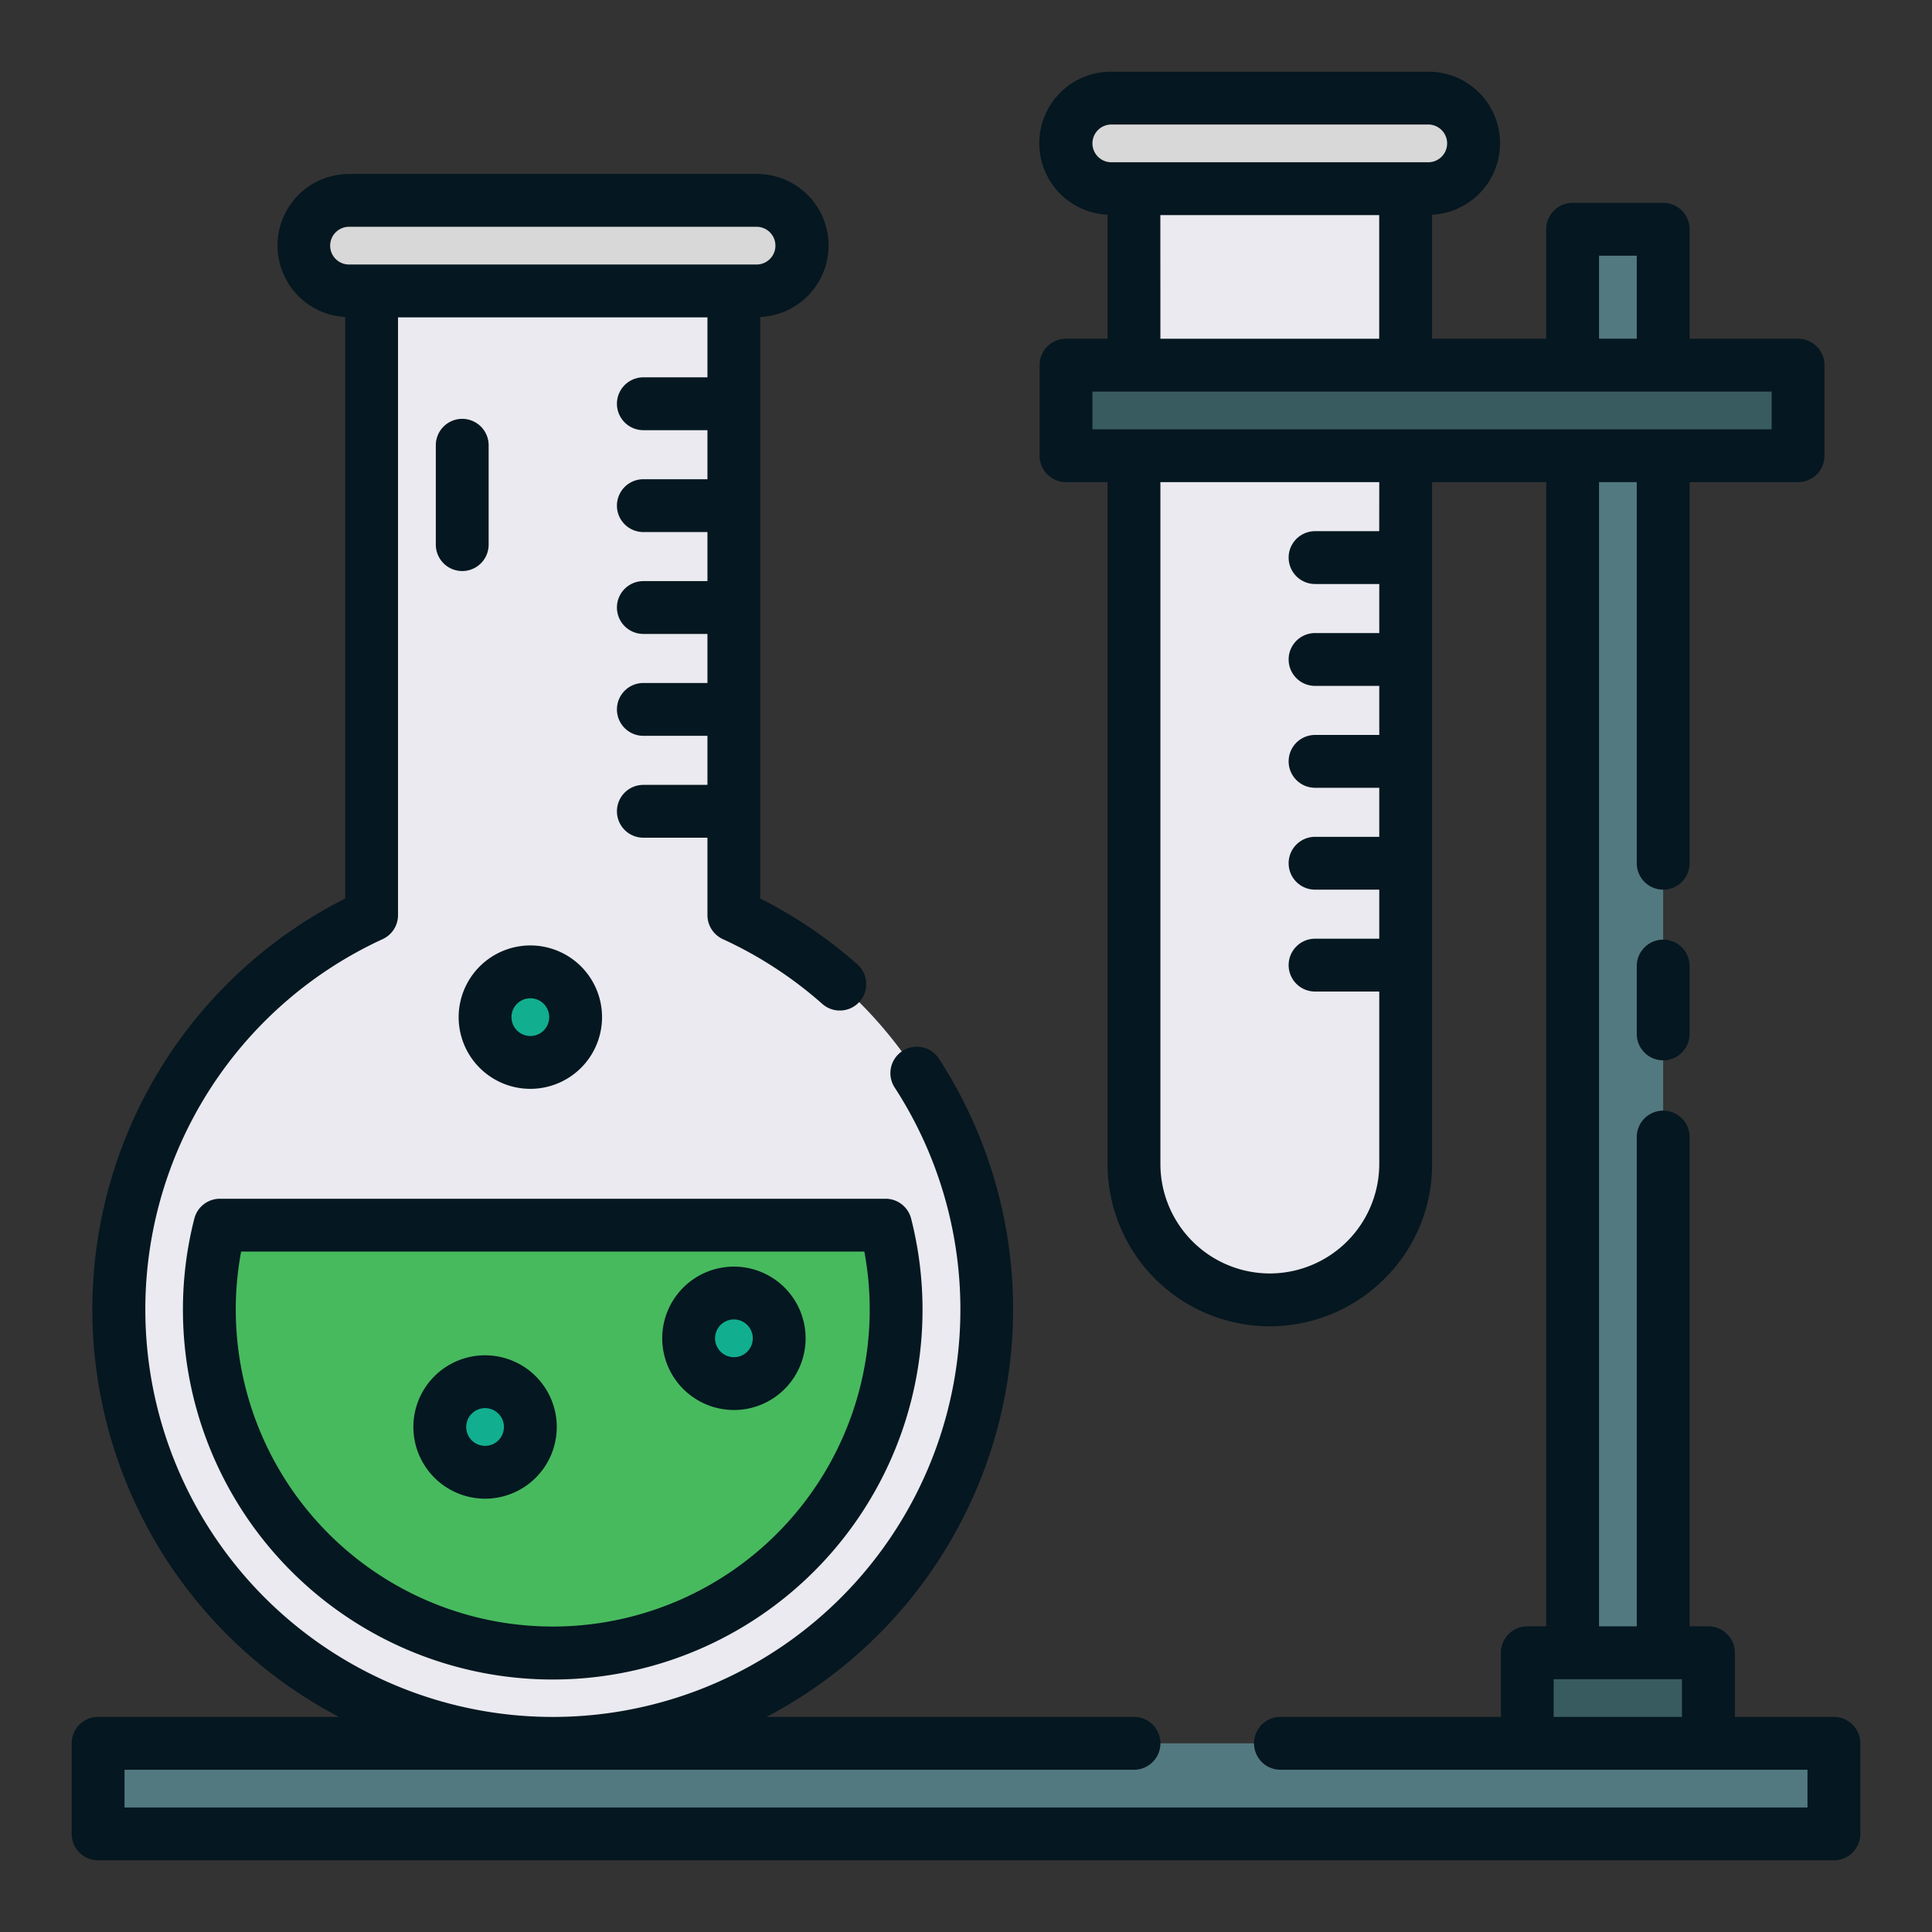<?xml version="1.0"?>
<svg xmlns="http://www.w3.org/2000/svg" xmlns:xlink="http://www.w3.org/1999/xlink" xmlns:svgjs="http://svgjs.com/svgjs" version="1.1" width="512" height="512" x="0" y="0" viewBox="0 0 128 128" style="enable-background:new 0 0 512 512" xml:space="preserve" class=""><rect x="0" y="0" width="128" height="128" fill="#333333" stroke="none"/><g><g xmlns="http://www.w3.org/2000/svg"><g><path d="m104.188 15.192h6v102.429h-6z" fill="#537980" transform="matrix(-1 0 0 -1 214.377 132.814)" data-original="#537980" style="" class=""/><path d="m101.188 109.5h12v8.122h-12z" fill="#385b60" transform="matrix(-1 0 0 -1 214.377 227.122)" data-original="#385b60" style=""/><path d="m48.623 60.625v-47.349h-24v47.349a28.75 28.75 0 1 0 24 0z" fill="#eaeaf0" data-original="#eaeaf0" style="" class=""/><path d="m59.37 86.75a22.75 22.75 0 0 1 -45.5 0 22.512 22.512 0 0 1 .7-5.58h44.1a22.512 22.512 0 0 1 .7 5.58z" fill="#47ba5e" data-original="#9adb07" style="" class=""/><rect fill="#d8d8d8" height="6" rx="3" width="33" x="20.123" y="13.276" data-original="#d8d8d8" style=""/><path d="m6.5 115.5h115v6h-115z" fill="#537980" data-original="#537980" style="" class=""/><path d="m75.126 6.5v70.615a9 9 0 0 0 9 9 9 9 0 0 0 9-9v-70.615z" fill="#eaeaf0" data-original="#eaeaf0" style="" class=""/><rect fill="#d8d8d8" height="27" rx="3" transform="matrix(0 1 -1 0 93.626 -74.626)" width="6" x="81.126" y="-4" data-original="#d8d8d8" style=""/><path d="m91.876 2.942h6v48.5h-6z" fill="#385b60" transform="matrix(0 1 -1 0 122.068 -67.684)" data-original="#385b60" style=""/><g fill="#94c600"><circle cx="32.137" cy="94.542" r="3" fill="#12ae90" data-original="#94c600" style="" class=""/><circle cx="48.624" cy="88.667" r="3" fill="#12ae90" data-original="#94c600" style="" class=""/><circle cx="35.137" cy="67.388" r="3" fill="#12ae90" data-original="#94c600" style="" class=""/></g></g><g fill="#051720"><path d="m110.19 62.254a1.751 1.751 0 0 0 -1.75 1.746v4.5a1.75 1.75 0 0 0 3.5 0v-4.5a1.751 1.751 0 0 0 -1.75-1.746z" fill="#051720" data-original="#051720" style=""/><path d="m30.624 27.75a1.75 1.75 0 0 0 -1.75 1.75v6.583a1.75 1.75 0 0 0 3.5 0v-6.583a1.751 1.751 0 0 0 -1.75-1.75z" fill="#051720" data-original="#051720" style=""/><path d="m12.875 80.737a24.274 24.274 0 0 0 -.755 6.013 24.5 24.5 0 1 0 48.245-6.013 1.749 1.749 0 0 0 -1.7-1.317h-44.095a1.748 1.748 0 0 0 -1.695 1.317zm3.1 2.183h41.291a21 21 0 1 1 -41.291 0z" fill="#051720" data-original="#051720" style=""/><path d="m121.5 113.75h-6.562v-4.25a1.75 1.75 0 0 0 -1.75-1.75h-1.248v-32.417a1.75 1.75 0 0 0 -3.5 0v32.417h-2.5v-75.808h2.5v25.25a1.75 1.75 0 1 0 3.5 0v-25.25h7.186a1.75 1.75 0 0 0 1.75-1.75v-6a1.751 1.751 0 0 0 -1.75-1.75h-7.186v-7.252a1.751 1.751 0 0 0 -1.75-1.75h-6a1.751 1.751 0 0 0 -1.75 1.75v7.252h-7.56v-8.218a4.74 4.74 0 0 0 -.254-9.474h-21a4.74 4.74 0 0 0 -.246 9.475v8.217h-2.754a1.751 1.751 0 0 0 -1.75 1.75v6a1.75 1.75 0 0 0 1.75 1.75h2.754v45.178a10.744 10.744 0 0 0 18.344 7.6 10.641 10.641 0 0 0 3.156-7.6v-45.178h7.56v75.808h-1.252a1.751 1.751 0 0 0 -1.75 1.75v4.25h-14.605a1.75 1.75 0 0 0 0 3.5h34.917v2.5h-111.5v-2.5h66.88a1.75 1.75 0 0 0 0-3.5h-24.347a30.493 30.493 0 0 0 11.465-43.542 1.75 1.75 0 1 0 -2.936 1.9 27 27 0 1 1 -33.961-9.888 1.75 1.75 0 0 0 1.019-1.59v-39.605h20.5v3.975h-4.246a1.75 1.75 0 0 0 0 3.5h4.246v3.25h-4.246a1.75 1.75 0 1 0 0 3.5h4.246v3.25h-4.246a1.75 1.75 0 0 0 0 3.5h4.246v3.25h-4.246a1.75 1.75 0 0 0 0 3.5h4.246v3.25h-4.246a1.75 1.75 0 0 0 0 3.5h4.246v5.13a1.751 1.751 0 0 0 1.02 1.59 26.836 26.836 0 0 1 6.59 4.291 1.75 1.75 0 1 0 2.32-2.621 30.291 30.291 0 0 0 -6.43-4.359v-5.748c0-.012 0-.022 0-.034s0-.022 0-.034v-6.682c0-.012 0-.022 0-.034s0-.022 0-.034v-6.682c0-.012 0-.022 0-.034s0-.022 0-.034v-6.682c0-.012 0-.022 0-.034s0-.022 0-.034v-6.682c0-.012 0-.022 0-.034s0-.022 0-.034v-5.715a4.74 4.74 0 0 0 -.246-9.475h-27a4.741 4.741 0 0 0 -.254 9.475v38.531a30.485 30.485 0 0 0 -.412 54.219h-15.958a1.751 1.751 0 0 0 -1.75 1.75v6a1.751 1.751 0 0 0 1.75 1.75h115a1.751 1.751 0 0 0 1.75-1.75v-6a1.751 1.751 0 0 0 -1.75-1.75zm-15.56-96.81h2.5v5.5h-2.5zm-33.564-7.44a1.252 1.252 0 0 1 1.25-1.25h21a1.25 1.25 0 0 1 0 2.5h-21a1.252 1.252 0 0 1 -1.25-1.25zm4.5 4.75h14.5v8.192h-14.496zm-4.5 11.692h45v2.5h-7.162-.024-.024-5.952-.024-.024-11.012-.024-.024-17.952-.024-.024-2.73zm19 9.25h-4.25a1.75 1.75 0 0 0 0 3.5h4.254v3.25h-4.254a1.75 1.75 0 0 0 0 3.5h4.254v3.25h-4.254a1.75 1.75 0 0 0 0 3.5h4.254v3.25h-4.254a1.75 1.75 0 0 0 0 3.5h4.254v3.25h-4.254a1.75 1.75 0 0 0 0 3.5h4.254v11.428a7.264 7.264 0 0 1 -7.25 7.25 7.258 7.258 0 0 1 -7.25-7.25v-45.178h14.5zm11.558 78.558v-2.5h8.5v2.5zm-81.06-97.475a1.251 1.251 0 0 1 1.25-1.25h27a1.25 1.25 0 1 1 0 2.5h-27a1.25 1.25 0 0 1 -1.25-1.25z" fill="#051720" data-original="#051720" style=""/><path d="m32.137 99.292a4.75 4.75 0 1 0 -4.75-4.75 4.756 4.756 0 0 0 4.75 4.75zm0-6a1.25 1.25 0 1 1 -1.25 1.25 1.251 1.251 0 0 1 1.25-1.25z" fill="#051720" data-original="#051720" style=""/><path d="m48.624 93.417a4.75 4.75 0 1 0 -4.75-4.75 4.756 4.756 0 0 0 4.75 4.75zm0-6a1.25 1.25 0 1 1 -1.25 1.25 1.251 1.251 0 0 1 1.25-1.25z" fill="#051720" data-original="#051720" style=""/><path d="m30.387 67.388a4.75 4.75 0 1 0 4.75-4.75 4.756 4.756 0 0 0 -4.75 4.75zm4.75-1.25a1.25 1.25 0 1 1 -1.25 1.25 1.251 1.251 0 0 1 1.25-1.25z" fill="#051720" data-original="#051720" style=""/></g></g></g></svg>
